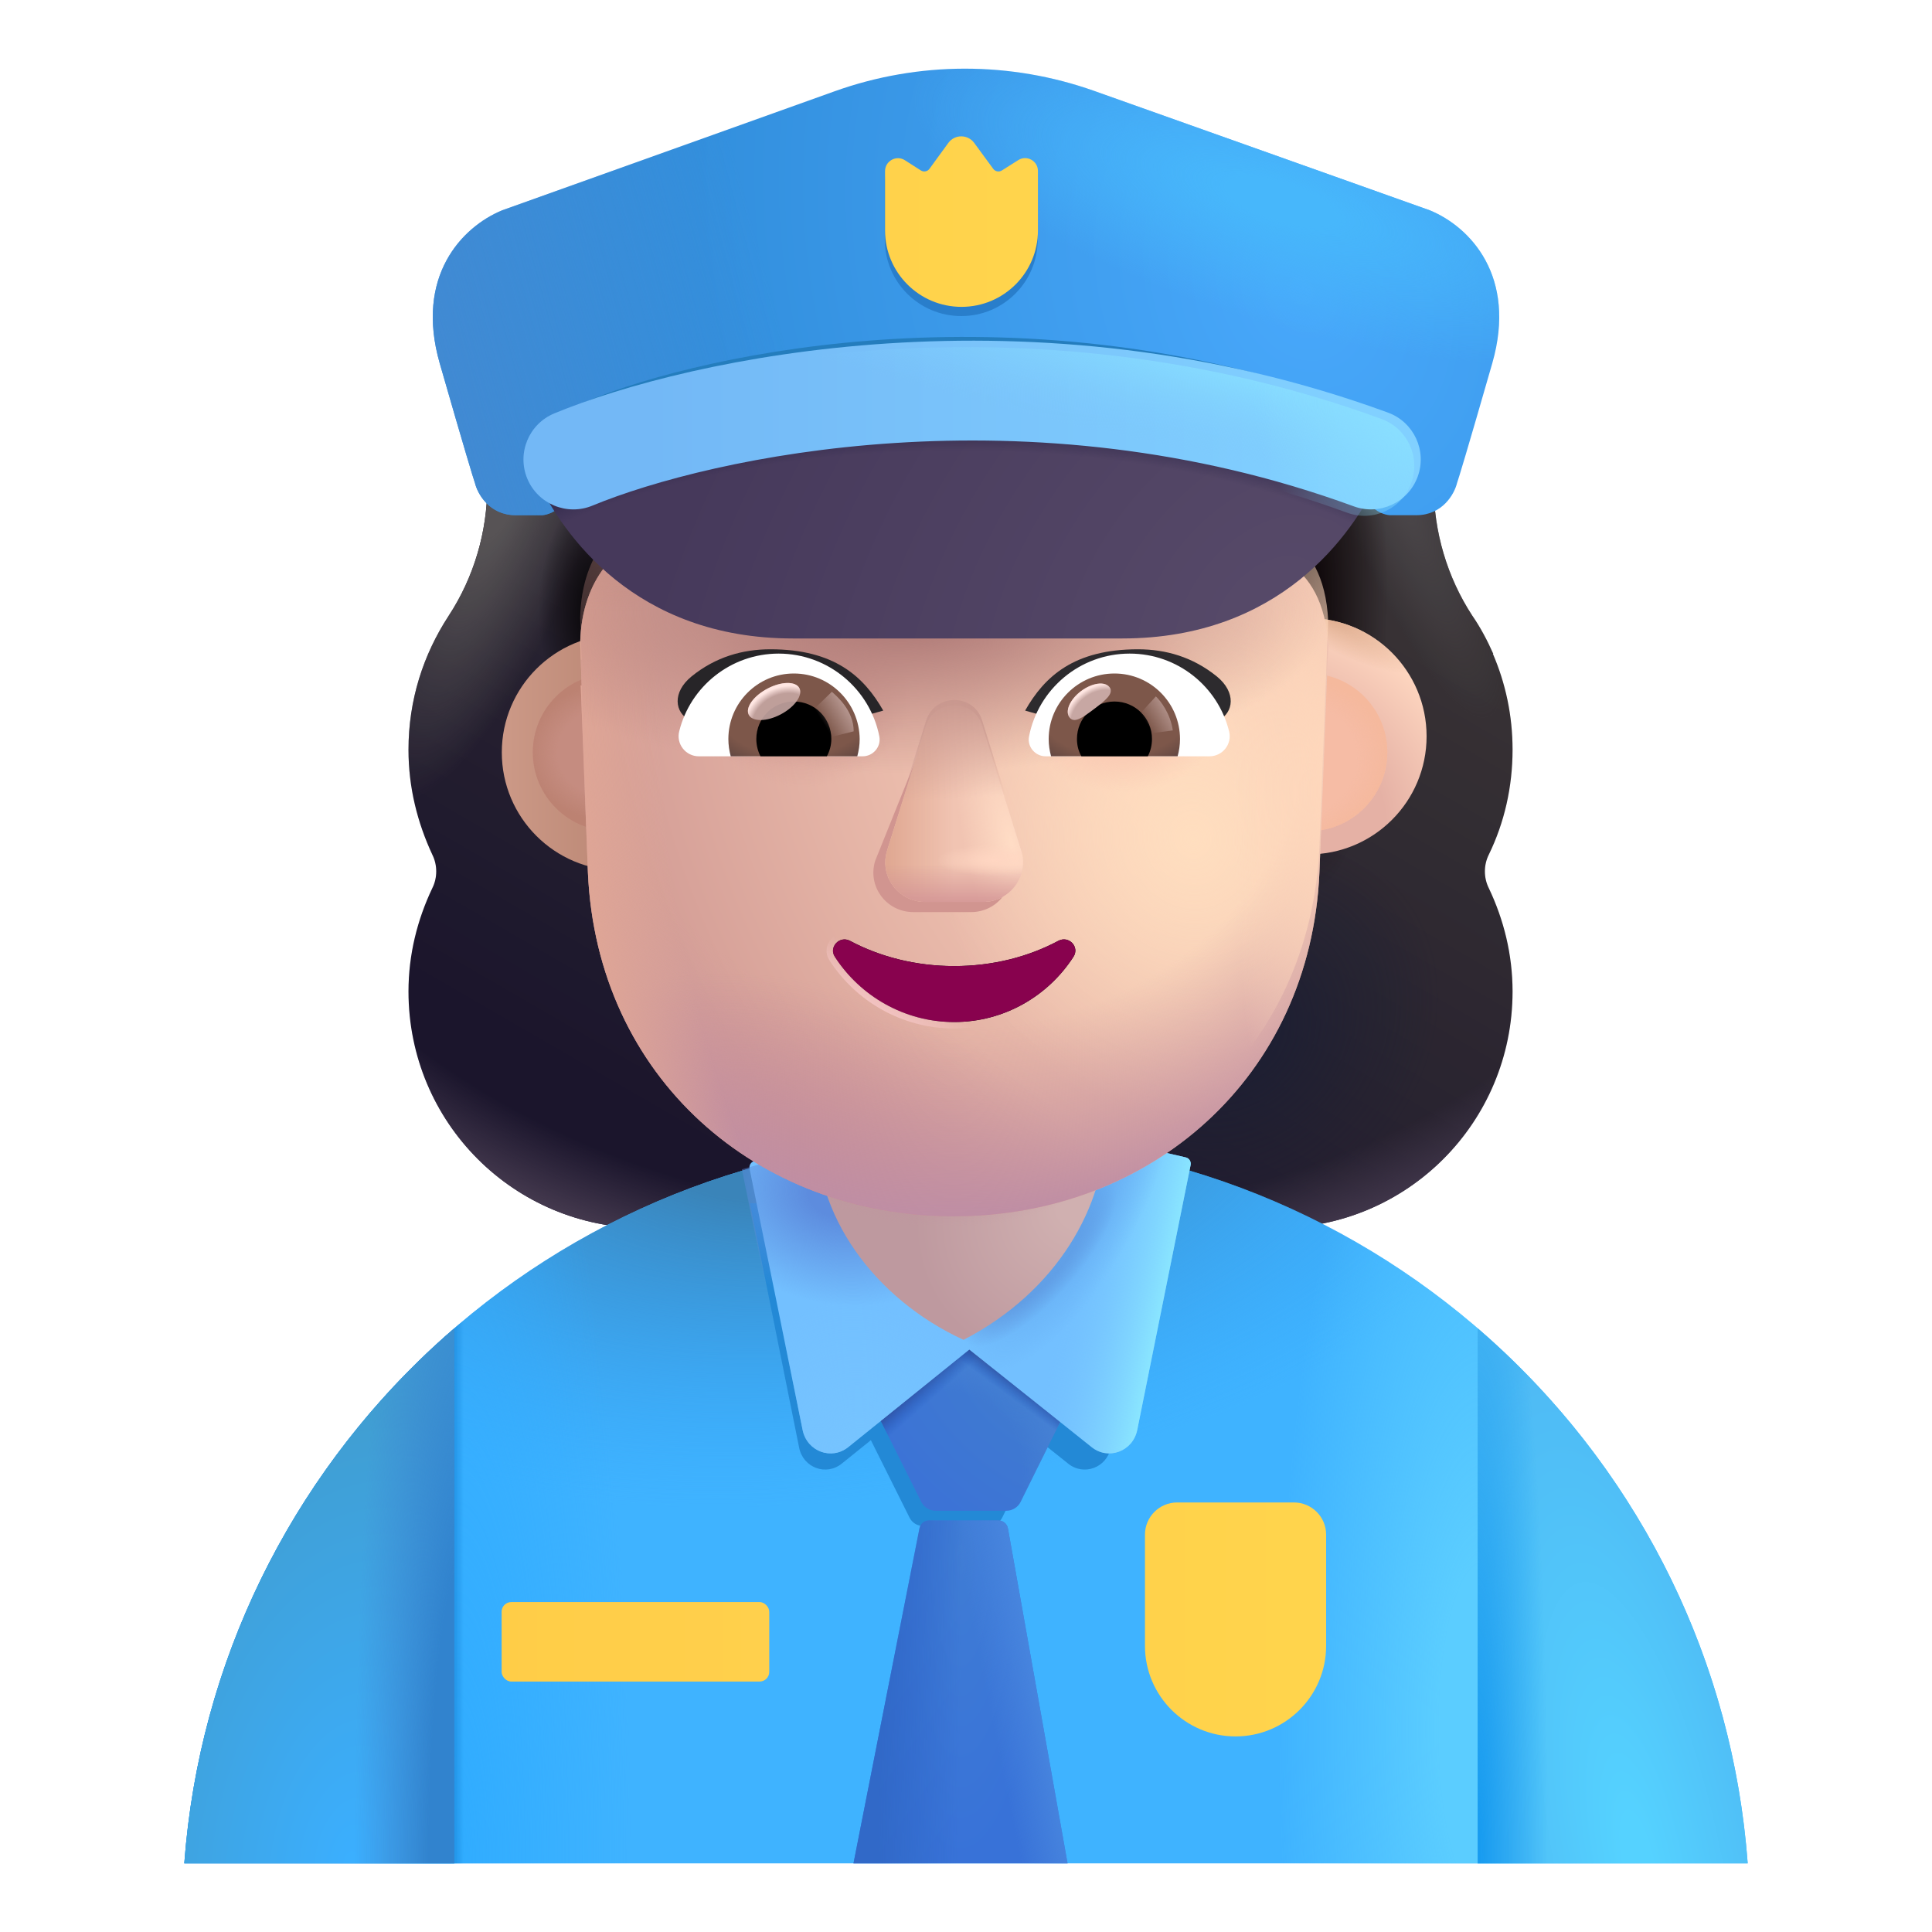 <svg viewBox="1 1 30 30" xmlns="http://www.w3.org/2000/svg">
<path fill-rule="evenodd" clip-rule="evenodd" d="M24.118 14.271C24.36 13.774 24.487 13.22 24.487 12.642C24.487 12.108 24.378 11.608 24.181 11.152H24.187C24.095 10.945 23.992 10.75 23.866 10.566L23.863 10.562C23.471 9.962 23.263 9.257 23.263 8.541V8.529C23.263 6.45 21.576 4.763 19.497 4.763C19.289 4.763 19.092 4.67 18.977 4.497C18.295 3.55 17.174 2.926 15.915 2.926C14.656 2.926 13.535 3.55 12.854 4.497C12.738 4.659 12.542 4.763 12.334 4.763C12.301 4.763 12.269 4.763 12.237 4.764C10.202 4.816 8.567 6.482 8.567 8.529V8.541C8.567 9.257 8.36 9.962 7.967 10.562L7.964 10.567C7.573 11.166 7.343 11.87 7.343 12.642C7.343 13.231 7.482 13.774 7.713 14.271C7.794 14.433 7.794 14.629 7.713 14.791C7.482 15.276 7.343 15.819 7.343 16.396C7.343 18.43 8.984 20.07 11.017 20.07H20.814C22.847 20.07 24.487 18.43 24.487 16.396C24.487 15.819 24.349 15.276 24.118 14.791C24.037 14.629 24.037 14.433 24.118 14.271Z" fill="url(#paint0_linear_4002_2690)"/>
<path fill-rule="evenodd" clip-rule="evenodd" d="M24.118 14.271C24.36 13.774 24.487 13.22 24.487 12.642C24.487 12.108 24.378 11.608 24.181 11.152H24.187C24.095 10.945 23.992 10.75 23.866 10.566L23.863 10.562C23.471 9.962 23.263 9.257 23.263 8.541V8.529C23.263 6.45 21.576 4.763 19.497 4.763C19.289 4.763 19.092 4.67 18.977 4.497C18.295 3.55 17.174 2.926 15.915 2.926C14.656 2.926 13.535 3.55 12.854 4.497C12.738 4.659 12.542 4.763 12.334 4.763C12.301 4.763 12.269 4.763 12.237 4.764C10.202 4.816 8.567 6.482 8.567 8.529V8.541C8.567 9.257 8.36 9.962 7.967 10.562L7.964 10.567C7.573 11.166 7.343 11.87 7.343 12.642C7.343 13.231 7.482 13.774 7.713 14.271C7.794 14.433 7.794 14.629 7.713 14.791C7.482 15.276 7.343 15.819 7.343 16.396C7.343 18.43 8.984 20.07 11.017 20.07H20.814C22.847 20.07 24.487 18.43 24.487 16.396C24.487 15.819 24.349 15.276 24.118 14.791C24.037 14.629 24.037 14.433 24.118 14.271Z" fill="url(#paint1_radial_4002_2690)"/>
<path fill-rule="evenodd" clip-rule="evenodd" d="M24.118 14.271C24.36 13.774 24.487 13.22 24.487 12.642C24.487 12.108 24.378 11.608 24.181 11.152H24.187C24.095 10.945 23.992 10.75 23.866 10.566L23.863 10.562C23.471 9.962 23.263 9.257 23.263 8.541V8.529C23.263 6.45 21.576 4.763 19.497 4.763C19.289 4.763 19.092 4.67 18.977 4.497C18.295 3.55 17.174 2.926 15.915 2.926C14.656 2.926 13.535 3.55 12.854 4.497C12.738 4.659 12.542 4.763 12.334 4.763C12.301 4.763 12.269 4.763 12.237 4.764C10.202 4.816 8.567 6.482 8.567 8.529V8.541C8.567 9.257 8.36 9.962 7.967 10.562L7.964 10.567C7.573 11.166 7.343 11.87 7.343 12.642C7.343 13.231 7.482 13.774 7.713 14.271C7.794 14.433 7.794 14.629 7.713 14.791C7.482 15.276 7.343 15.819 7.343 16.396C7.343 18.43 8.984 20.07 11.017 20.07H20.814C22.847 20.07 24.487 18.43 24.487 16.396C24.487 15.819 24.349 15.276 24.118 14.791C24.037 14.629 24.037 14.433 24.118 14.271Z" fill="url(#paint2_radial_4002_2690)"/>
<path fill-rule="evenodd" clip-rule="evenodd" d="M24.118 14.271C24.36 13.774 24.487 13.22 24.487 12.642C24.487 12.108 24.378 11.608 24.181 11.152H24.187C24.095 10.945 23.992 10.75 23.866 10.566L23.863 10.562C23.471 9.962 23.263 9.257 23.263 8.541V8.529C23.263 6.45 21.576 4.763 19.497 4.763C19.289 4.763 19.092 4.67 18.977 4.497C18.295 3.55 17.174 2.926 15.915 2.926C14.656 2.926 13.535 3.55 12.854 4.497C12.738 4.659 12.542 4.763 12.334 4.763C12.301 4.763 12.269 4.763 12.237 4.764C10.202 4.816 8.567 6.482 8.567 8.529V8.541C8.567 9.257 8.36 9.962 7.967 10.562L7.964 10.567C7.573 11.166 7.343 11.87 7.343 12.642C7.343 13.231 7.482 13.774 7.713 14.271C7.794 14.433 7.794 14.629 7.713 14.791C7.482 15.276 7.343 15.819 7.343 16.396C7.343 18.43 8.984 20.07 11.017 20.07H20.814C22.847 20.07 24.487 18.43 24.487 16.396C24.487 15.819 24.349 15.276 24.118 14.791C24.037 14.629 24.037 14.433 24.118 14.271Z" fill="url(#paint3_radial_4002_2690)"/>
<path fill-rule="evenodd" clip-rule="evenodd" d="M24.118 14.271C24.36 13.774 24.487 13.22 24.487 12.642C24.487 12.108 24.378 11.608 24.181 11.152H24.187C24.095 10.945 23.992 10.75 23.866 10.566L23.863 10.562C23.471 9.962 23.263 9.257 23.263 8.541V8.529C23.263 6.45 21.576 4.763 19.497 4.763C19.289 4.763 19.092 4.67 18.977 4.497C18.295 3.55 17.174 2.926 15.915 2.926C14.656 2.926 13.535 3.55 12.854 4.497C12.738 4.659 12.542 4.763 12.334 4.763C12.301 4.763 12.269 4.763 12.237 4.764C10.202 4.816 8.567 6.482 8.567 8.529V8.541C8.567 9.257 8.36 9.962 7.967 10.562L7.964 10.567C7.573 11.166 7.343 11.87 7.343 12.642C7.343 13.231 7.482 13.774 7.713 14.271C7.794 14.433 7.794 14.629 7.713 14.791C7.482 15.276 7.343 15.819 7.343 16.396C7.343 18.43 8.984 20.07 11.017 20.07H20.814C22.847 20.07 24.487 18.43 24.487 16.396C24.487 15.819 24.349 15.276 24.118 14.791C24.037 14.629 24.037 14.433 24.118 14.271Z" fill="url(#paint4_radial_4002_2690)"/>
<path fill-rule="evenodd" clip-rule="evenodd" d="M24.118 14.271C24.36 13.774 24.487 13.22 24.487 12.642C24.487 12.108 24.378 11.608 24.181 11.152H24.187C24.095 10.945 23.992 10.75 23.866 10.566L23.863 10.562C23.471 9.962 23.263 9.257 23.263 8.541V8.529C23.263 6.45 21.576 4.763 19.497 4.763C19.289 4.763 19.092 4.67 18.977 4.497C18.295 3.55 17.174 2.926 15.915 2.926C14.656 2.926 13.535 3.55 12.854 4.497C12.738 4.659 12.542 4.763 12.334 4.763C12.301 4.763 12.269 4.763 12.237 4.764C10.202 4.816 8.567 6.482 8.567 8.529V8.541C8.567 9.257 8.36 9.962 7.967 10.562L7.964 10.567C7.573 11.166 7.343 11.87 7.343 12.642C7.343 13.231 7.482 13.774 7.713 14.271C7.794 14.433 7.794 14.629 7.713 14.791C7.482 15.276 7.343 15.819 7.343 16.396C7.343 18.43 8.984 20.07 11.017 20.07H20.814C22.847 20.07 24.487 18.43 24.487 16.396C24.487 15.819 24.349 15.276 24.118 14.791C24.037 14.629 24.037 14.433 24.118 14.271Z" fill="url(#paint5_radial_4002_2690)"/>
<path fill-rule="evenodd" clip-rule="evenodd" d="M24.118 14.271C24.36 13.774 24.487 13.22 24.487 12.642C24.487 12.108 24.378 11.608 24.181 11.152H24.187C24.095 10.945 23.992 10.75 23.866 10.566L23.863 10.562C23.471 9.962 23.263 9.257 23.263 8.541V8.529C23.263 6.45 21.576 4.763 19.497 4.763C19.289 4.763 19.092 4.67 18.977 4.497C18.295 3.55 17.174 2.926 15.915 2.926C14.656 2.926 13.535 3.55 12.854 4.497C12.738 4.659 12.542 4.763 12.334 4.763C12.301 4.763 12.269 4.763 12.237 4.764C10.202 4.816 8.567 6.482 8.567 8.529V8.541C8.567 9.257 8.36 9.962 7.967 10.562L7.964 10.567C7.573 11.166 7.343 11.87 7.343 12.642C7.343 13.231 7.482 13.774 7.713 14.271C7.794 14.433 7.794 14.629 7.713 14.791C7.482 15.276 7.343 15.819 7.343 16.396C7.343 18.43 8.984 20.07 11.017 20.07H20.814C22.847 20.07 24.487 18.43 24.487 16.396C24.487 15.819 24.349 15.276 24.118 14.791C24.037 14.629 24.037 14.433 24.118 14.271Z" fill="url(#paint6_radial_4002_2690)"/>
<path d="M3.862 29.934H28.138C27.672 23.638 22.415 18.675 16 18.675C9.585 18.675 4.328 23.638 3.862 29.934Z" fill="#3FB3FF"/>
<path d="M3.862 29.934H28.138C27.672 23.638 22.415 18.675 16 18.675C9.585 18.675 4.328 23.638 3.862 29.934Z" fill="url(#paint7_radial_4002_2690)"/>
<path d="M3.862 29.934H28.138C27.672 23.638 22.415 18.675 16 18.675C9.585 18.675 4.328 23.638 3.862 29.934Z" fill="url(#paint8_radial_4002_2690)"/>
<path d="M3.862 29.934H28.138C27.672 23.638 22.415 18.675 16 18.675C9.585 18.675 4.328 23.638 3.862 29.934Z" fill="url(#paint9_radial_4002_2690)"/>
<path d="M3.862 29.934H28.138C27.672 23.638 22.415 18.675 16 18.675C9.585 18.675 4.328 23.638 3.862 29.934Z" fill="url(#paint10_linear_4002_2690)"/>
<g filter="url(#filter0_f_4002_2690)">
<path d="M12.646 19.685L13.41 23.485C13.475 23.792 13.829 23.922 14.071 23.727L14.523 23.363L15.124 24.567C15.164 24.646 15.244 24.695 15.332 24.695H16.354C16.442 24.695 16.523 24.645 16.562 24.566L17.149 23.378L17.586 23.727C17.828 23.922 18.182 23.792 18.247 23.485L19.011 19.685H12.646Z" fill="#2389D6"/>
</g>
<path d="M8.055 29.934H3.862C4.108 26.618 5.682 23.671 8.055 21.625V29.934Z" fill="url(#paint11_radial_4002_2690)"/>
<path d="M8.055 29.934H3.862C4.108 26.618 5.682 23.671 8.055 21.625V29.934Z" fill="url(#paint12_radial_4002_2690)"/>
<path d="M23.945 29.934H28.138C27.892 26.618 26.318 23.671 23.945 21.625V29.934Z" fill="url(#paint13_radial_4002_2690)"/>
<path d="M23.945 29.934H28.138C27.892 26.618 26.318 23.671 23.945 21.625V29.934Z" fill="url(#paint14_radial_4002_2690)"/>
<g filter="url(#filter1_i_4002_2690)">
<path d="M16.749 24.47C16.707 24.555 16.62 24.609 16.525 24.609H15.428C15.334 24.609 15.247 24.555 15.205 24.471L13.959 21.979H17.979L16.749 24.47Z" fill="url(#paint15_radial_4002_2690)"/>
<path d="M16.749 24.47C16.707 24.555 16.62 24.609 16.525 24.609H15.428C15.334 24.609 15.247 24.555 15.205 24.471L13.959 21.979H17.979L16.749 24.47Z" fill="url(#paint16_radial_4002_2690)"/>
<path d="M16.749 24.47C16.707 24.555 16.62 24.609 16.525 24.609H15.428C15.334 24.609 15.247 24.555 15.205 24.471L13.959 21.979H17.979L16.749 24.47Z" fill="url(#paint17_linear_4002_2690)"/>
<path d="M16.749 24.47C16.707 24.555 16.62 24.609 16.525 24.609H15.428C15.334 24.609 15.247 24.555 15.205 24.471L13.959 21.979H17.979L16.749 24.47Z" fill="url(#paint18_linear_4002_2690)"/>
</g>
<path d="M17.577 29.934L16.651 24.732C16.638 24.661 16.576 24.609 16.503 24.609H15.425C15.354 24.609 15.292 24.659 15.278 24.73L14.253 29.934H17.577Z" fill="url(#paint19_radial_4002_2690)"/>
<path d="M17.577 29.934L16.651 24.732C16.638 24.661 16.576 24.609 16.503 24.609H15.425C15.354 24.609 15.292 24.659 15.278 24.73L14.253 29.934H17.577Z" fill="url(#paint20_linear_4002_2690)"/>
<path d="M17.577 29.934L16.651 24.732C16.638 24.661 16.576 24.609 16.503 24.609H15.425C15.354 24.609 15.292 24.659 15.278 24.73L14.253 29.934H17.577Z" fill="url(#paint21_linear_4002_2690)"/>
<g filter="url(#filter2_i_4002_2690)">
<path d="M16.023 21.209V21.999L14.073 23.569C13.813 23.779 13.434 23.639 13.364 23.309L12.539 19.247C12.528 19.196 12.559 19.145 12.609 19.131L13.907 18.762L16.023 21.209Z" fill="#73C0FF"/>
<path d="M16.023 21.209V21.999L14.073 23.569C13.813 23.779 13.434 23.639 13.364 23.309L12.539 19.247C12.528 19.196 12.559 19.145 12.609 19.131L13.907 18.762L16.023 21.209Z" fill="url(#paint22_radial_4002_2690)"/>
</g>
<path d="M16.023 21.209V21.999L14.073 23.569C13.813 23.779 13.434 23.639 13.364 23.309L12.52 19.157L13.907 18.762L16.023 21.209Z" fill="url(#paint23_radial_4002_2690)"/>
<g filter="url(#filter3_i_4002_2690)">
<path d="M15.879 21.209V21.999L17.849 23.569C18.108 23.779 18.488 23.639 18.558 23.309L19.388 19.189C19.398 19.136 19.365 19.084 19.312 19.072L17.996 18.766L15.879 21.209Z" fill="#73C0FF"/>
<path d="M15.879 21.209V21.999L17.849 23.569C18.108 23.779 18.488 23.639 18.558 23.309L19.388 19.189C19.398 19.136 19.365 19.084 19.312 19.072L17.996 18.766L15.879 21.209Z" fill="url(#paint24_linear_4002_2690)"/>
<path d="M15.879 21.209V21.999L17.849 23.569C18.108 23.779 18.488 23.639 18.558 23.309L19.388 19.189C19.398 19.136 19.365 19.084 19.312 19.072L17.996 18.766L15.879 21.209Z" fill="url(#paint25_radial_4002_2690)"/>
</g>
<path d="M15.879 21.209V21.999L17.849 23.569C18.108 23.779 18.488 23.639 18.558 23.309L19.388 19.189C19.398 19.136 19.365 19.084 19.312 19.072L17.996 18.766L15.879 21.209Z" fill="url(#paint26_radial_4002_2690)"/>
<g filter="url(#filter4_ii_4002_2690)">
<path d="M18.829 24.93C18.829 24.654 19.053 24.43 19.329 24.43H21.142C21.418 24.43 21.642 24.654 21.642 24.93V26.657C21.642 27.433 21.012 28.063 20.236 28.063C19.459 28.063 18.829 27.433 18.829 26.657V24.93Z" fill="url(#paint27_linear_4002_2690)"/>
</g>
<g filter="url(#filter5_ii_4002_2690)">
<rect x="8.939" y="25.977" width="4.156" height="1.234" rx="0.15" fill="url(#paint28_linear_4002_2690)"/>
</g>
<path d="M16.221 18.131C16.506 18.142 16.802 18.165 17.098 18.188C16.802 18.165 16.517 18.142 16.221 18.131Z" fill="url(#paint29_linear_4002_2690)"/>
<path d="M15.845 18.131C15.833 18.131 15.822 18.131 15.799 18.131C15.913 18.131 16.016 18.131 16.13 18.142C16.038 18.131 15.936 18.131 15.845 18.131Z" fill="url(#paint30_linear_4002_2690)"/>
<g filter="url(#filter6_i_4002_2690)">
<path d="M13.685 18.758C13.63 20.102 14.568 21.414 15.962 22.055C17.415 21.305 18.169 19.969 18.169 18.758H13.685Z" fill="url(#paint31_radial_4002_2690)"/>
<path d="M13.685 18.758C13.63 20.102 14.568 21.414 15.962 22.055C17.415 21.305 18.169 19.969 18.169 18.758H13.685Z" fill="url(#paint32_radial_4002_2690)"/>
</g>
<g filter="url(#filter7_i_4002_2690)">
<path d="M10.476 14.517C11.489 14.517 12.31 13.696 12.31 12.683C12.31 11.67 11.489 10.849 10.476 10.849C9.463 10.849 8.642 11.67 8.642 12.683C8.642 13.696 9.463 14.517 10.476 14.517Z" fill="url(#paint33_linear_4002_2690)"/>
</g>
<g filter="url(#filter8_i_4002_2690)">
<path d="M21.318 14.517C22.331 14.517 23.152 13.696 23.152 12.683C23.152 11.67 22.331 10.849 21.318 10.849C20.305 10.849 19.484 11.67 19.484 12.683C19.484 13.696 20.305 14.517 21.318 14.517Z" fill="url(#paint34_radial_4002_2690)"/>
<path d="M21.318 14.517C22.331 14.517 23.152 13.696 23.152 12.683C23.152 11.67 22.331 10.849 21.318 10.849C20.305 10.849 19.484 11.67 19.484 12.683C19.484 13.696 20.305 14.517 21.318 14.517Z" fill="url(#paint35_radial_4002_2690)"/>
</g>
<g filter="url(#filter9_f_4002_2690)">
<path d="M21.318 13.907C21.994 13.907 22.542 13.358 22.542 12.682C22.542 12.006 21.994 11.458 21.318 11.458C20.642 11.458 20.094 12.006 20.094 12.682C20.094 13.358 20.642 13.907 21.318 13.907Z" fill="#F6BCA5"/>
<path d="M21.318 13.907C21.994 13.907 22.542 13.358 22.542 12.682C22.542 12.006 21.994 11.458 21.318 11.458C20.642 11.458 20.094 12.006 20.094 12.682C20.094 13.358 20.642 13.907 21.318 13.907Z" fill="url(#paint36_radial_4002_2690)"/>
</g>
<g filter="url(#filter10_f_4002_2690)">
<path d="M10.498 13.907C11.174 13.907 11.722 13.358 11.722 12.682C11.722 12.006 11.174 11.458 10.498 11.458C9.822 11.458 9.274 12.006 9.274 12.682C9.274 13.358 9.822 13.907 10.498 13.907Z" fill="#C58C80"/>
<path d="M10.498 13.907C11.174 13.907 11.722 13.358 11.722 12.682C11.722 12.006 11.174 11.458 10.498 11.458C9.822 11.458 9.274 12.006 9.274 12.682C9.274 13.358 9.822 13.907 10.498 13.907Z" fill="url(#paint37_radial_4002_2690)"/>
</g>
<g filter="url(#filter11_i_4002_2690)">
<path d="M10.018 11.243H10.032L10.021 10.941L10.009 10.592C10.032 9.511 10.663 9.092 10.932 8.953C10.95 8.947 10.97 8.938 10.991 8.929C11.011 8.921 11.032 8.912 11.049 8.906C11.657 8.627 12.148 8.139 12.405 7.499L12.498 7.278C12.592 7.057 12.884 7.022 13.024 7.22C13.842 8.418 15.21 9.127 16.659 9.127H20.329C20.534 9.127 21.562 9.227 21.624 10.645L21.488 14.148C21.348 17.342 18.854 19.487 15.809 19.487C12.764 19.487 10.27 17.342 10.129 14.148L10.018 11.243Z" fill="url(#paint38_radial_4002_2690)"/>
<path d="M10.018 11.243H10.032L10.021 10.941L10.009 10.592C10.032 9.511 10.663 9.092 10.932 8.953C10.95 8.947 10.97 8.938 10.991 8.929C11.011 8.921 11.032 8.912 11.049 8.906C11.657 8.627 12.148 8.139 12.405 7.499L12.498 7.278C12.592 7.057 12.884 7.022 13.024 7.22C13.842 8.418 15.21 9.127 16.659 9.127H20.329C20.534 9.127 21.562 9.227 21.624 10.645L21.488 14.148C21.348 17.342 18.854 19.487 15.809 19.487C12.764 19.487 10.27 17.342 10.129 14.148L10.018 11.243Z" fill="url(#paint39_radial_4002_2690)"/>
<path d="M10.018 11.243H10.032L10.021 10.941L10.009 10.592C10.032 9.511 10.663 9.092 10.932 8.953C10.95 8.947 10.97 8.938 10.991 8.929C11.011 8.921 11.032 8.912 11.049 8.906C11.657 8.627 12.148 8.139 12.405 7.499L12.498 7.278C12.592 7.057 12.884 7.022 13.024 7.22C13.842 8.418 15.21 9.127 16.659 9.127H20.329C20.534 9.127 21.562 9.227 21.624 10.645L21.488 14.148C21.348 17.342 18.854 19.487 15.809 19.487C12.764 19.487 10.27 17.342 10.129 14.148L10.018 11.243Z" fill="url(#paint40_radial_4002_2690)"/>
<path d="M10.018 11.243H10.032L10.021 10.941L10.009 10.592C10.032 9.511 10.663 9.092 10.932 8.953C10.95 8.947 10.97 8.938 10.991 8.929C11.011 8.921 11.032 8.912 11.049 8.906C11.657 8.627 12.148 8.139 12.405 7.499L12.498 7.278C12.592 7.057 12.884 7.022 13.024 7.22C13.842 8.418 15.21 9.127 16.659 9.127H20.329C20.534 9.127 21.562 9.227 21.624 10.645L21.488 14.148C21.348 17.342 18.854 19.487 15.809 19.487C12.764 19.487 10.27 17.342 10.129 14.148L10.018 11.243Z" fill="url(#paint41_radial_4002_2690)"/>
<path d="M10.018 11.243H10.032L10.021 10.941L10.009 10.592C10.032 9.511 10.663 9.092 10.932 8.953C10.95 8.947 10.97 8.938 10.991 8.929C11.011 8.921 11.032 8.912 11.049 8.906C11.657 8.627 12.148 8.139 12.405 7.499L12.498 7.278C12.592 7.057 12.884 7.022 13.024 7.22C13.842 8.418 15.21 9.127 16.659 9.127H20.329C20.534 9.127 21.562 9.227 21.624 10.645L21.488 14.148C21.348 17.342 18.854 19.487 15.809 19.487C12.764 19.487 10.27 17.342 10.129 14.148L10.018 11.243Z" fill="url(#paint42_radial_4002_2690)"/>
<path d="M10.018 11.243H10.032L10.021 10.941L10.009 10.592C10.032 9.511 10.663 9.092 10.932 8.953C10.95 8.947 10.97 8.938 10.991 8.929C11.011 8.921 11.032 8.912 11.049 8.906C11.657 8.627 12.148 8.139 12.405 7.499L12.498 7.278C12.592 7.057 12.884 7.022 13.024 7.22C13.842 8.418 15.21 9.127 16.659 9.127H20.329C20.534 9.127 21.562 9.227 21.624 10.645L21.488 14.148C21.348 17.342 18.854 19.487 15.809 19.487C12.764 19.487 10.27 17.342 10.129 14.148L10.018 11.243Z" fill="url(#paint43_radial_4002_2690)"/>
<path d="M10.018 11.243H10.032L10.021 10.941L10.009 10.592C10.032 9.511 10.663 9.092 10.932 8.953C10.95 8.947 10.97 8.938 10.991 8.929C11.011 8.921 11.032 8.912 11.049 8.906C11.657 8.627 12.148 8.139 12.405 7.499L12.498 7.278C12.592 7.057 12.884 7.022 13.024 7.22C13.842 8.418 15.21 9.127 16.659 9.127H20.329C20.534 9.127 21.562 9.227 21.624 10.645L21.488 14.148C21.348 17.342 18.854 19.487 15.809 19.487C12.764 19.487 10.27 17.342 10.129 14.148L10.018 11.243Z" fill="url(#paint44_radial_4002_2690)"/>
</g>
<path d="M10.018 11.243H10.032L10.021 10.941L10.009 10.592C10.032 9.511 10.663 9.092 10.932 8.953C10.95 8.947 10.97 8.938 10.991 8.929C11.011 8.921 11.032 8.912 11.049 8.906C11.657 8.627 12.148 8.139 12.405 7.499L12.498 7.278C12.592 7.057 12.884 7.022 13.024 7.22C13.842 8.418 15.21 9.127 16.659 9.127H20.329C20.534 9.127 21.562 9.227 21.624 10.645L21.488 14.148C21.348 17.342 18.854 19.487 15.809 19.487C12.764 19.487 10.27 17.342 10.129 14.148L10.018 11.243Z" fill="url(#paint45_radial_4002_2690)"/>
<path d="M10.018 11.243H10.032L10.021 10.941L10.009 10.592C10.032 9.511 10.663 9.092 10.932 8.953C10.95 8.947 10.97 8.938 10.991 8.929C11.011 8.921 11.032 8.912 11.049 8.906C11.657 8.627 12.148 8.139 12.405 7.499L12.498 7.278C12.592 7.057 12.884 7.022 13.024 7.22C13.842 8.418 15.21 9.127 16.659 9.127H20.329C20.534 9.127 21.562 9.227 21.624 10.645L21.488 14.148C21.348 17.342 18.854 19.487 15.809 19.487C12.764 19.487 10.27 17.342 10.129 14.148L10.018 11.243Z" fill="url(#paint46_radial_4002_2690)"/>
<path d="M10.018 11.243H10.032L10.021 10.941L10.009 10.592C10.032 9.511 10.663 9.092 10.932 8.953C10.95 8.947 10.97 8.938 10.991 8.929C11.011 8.921 11.032 8.912 11.049 8.906C11.657 8.627 12.148 8.139 12.405 7.499L12.498 7.278C12.592 7.057 12.884 7.022 13.024 7.22C13.842 8.418 15.21 9.127 16.659 9.127H20.329C20.534 9.127 21.562 9.227 21.624 10.645L21.488 14.148C21.348 17.342 18.854 19.487 15.809 19.487C12.764 19.487 10.27 17.342 10.129 14.148L10.018 11.243Z" fill="url(#paint47_radial_4002_2690)"/>
<g filter="url(#filter12_f_4002_2690)">
<path d="M15.369 12.429L14.59 14.366C14.466 14.765 14.763 15.163 15.183 15.163H16.079C16.5 15.163 16.796 14.758 16.673 14.366L16.067 12.429C15.937 11.999 15.505 11.999 15.369 12.429Z" fill="#D19590"/>
</g>
<g filter="url(#filter13_f_4002_2690)">
<path d="M15.38 12.271L14.775 14.208C14.651 14.607 14.948 15.005 15.368 15.005H16.264C16.685 15.005 16.981 14.601 16.858 14.208L16.252 12.271C16.122 11.842 15.517 11.842 15.38 12.271Z" fill="#F1C4B2"/>
<path d="M15.38 12.271L14.775 14.208C14.651 14.607 14.948 15.005 15.368 15.005H16.264C16.685 15.005 16.981 14.601 16.858 14.208L16.252 12.271C16.122 11.842 15.517 11.842 15.38 12.271Z" fill="url(#paint48_radial_4002_2690)"/>
<path d="M15.38 12.271L14.775 14.208C14.651 14.607 14.948 15.005 15.368 15.005H16.264C16.685 15.005 16.981 14.601 16.858 14.208L16.252 12.271C16.122 11.842 15.517 11.842 15.38 12.271Z" fill="url(#paint49_linear_4002_2690)"/>
<path d="M15.38 12.271L14.775 14.208C14.651 14.607 14.948 15.005 15.368 15.005H16.264C16.685 15.005 16.981 14.601 16.858 14.208L16.252 12.271C16.122 11.842 15.517 11.842 15.38 12.271Z" fill="url(#paint50_linear_4002_2690)"/>
<path d="M15.38 12.271L14.775 14.208C14.651 14.607 14.948 15.005 15.368 15.005H16.264C16.685 15.005 16.981 14.601 16.858 14.208L16.252 12.271C16.122 11.842 15.517 11.842 15.38 12.271Z" fill="url(#paint51_radial_4002_2690)"/>
</g>
<g filter="url(#filter14_f_4002_2690)">
<path d="M15.38 12.191L14.775 14.128C14.651 14.527 14.948 14.925 15.368 14.925H16.264C16.685 14.925 16.981 14.521 16.858 14.128L16.252 12.191C16.122 11.762 15.517 11.762 15.38 12.191Z" fill="url(#paint52_linear_4002_2690)"/>
</g>
<g filter="url(#filter15_f_4002_2690)">
<path d="M15.816 16.001C15.223 16.001 14.665 15.858 14.196 15.608C14.036 15.525 13.864 15.709 13.964 15.858C14.356 16.465 15.039 16.87 15.816 16.87C16.594 16.87 17.276 16.465 17.668 15.858C17.769 15.703 17.597 15.525 17.436 15.608C16.968 15.858 16.416 16.001 15.816 16.001Z" stroke="url(#paint53_linear_4002_2690)" stroke-width="0.2"/>
</g>
<path d="M15.816 16.001C15.223 16.001 14.665 15.858 14.196 15.608C14.036 15.525 13.864 15.709 13.964 15.858C14.356 16.465 15.039 16.87 15.816 16.87C16.594 16.87 17.276 16.465 17.668 15.858C17.769 15.703 17.597 15.525 17.436 15.608C16.968 15.858 16.416 16.001 15.816 16.001Z" fill="#88024E"/>
<g filter="url(#filter16_i_4002_2690)">
<path d="M17.118 12.034C17.42 11.502 17.88 11.082 18.87 11.082C19.303 11.082 19.721 11.202 20.093 11.502C20.399 11.75 20.358 12.066 20.121 12.185L19.487 12.547C18.744 12.307 17.923 12.274 17.118 12.034Z" fill="#2D2B2E"/>
</g>
<g filter="url(#filter17_i_4002_2690)">
<path d="M14.515 12.034C14.212 11.502 13.752 11.082 12.763 11.082C12.329 11.082 11.911 11.202 11.54 11.502C11.234 11.75 11.275 12.066 11.512 12.185L12.146 12.547C12.889 12.307 13.71 12.274 14.515 12.034Z" fill="#272528"/>
</g>
<path d="M18.541 11.149C19.286 11.149 19.914 11.662 20.085 12.355C20.136 12.554 19.984 12.744 19.78 12.744H17.237C17.076 12.744 16.946 12.596 16.979 12.434C17.122 11.704 17.765 11.149 18.541 11.149Z" fill="white"/>
<path d="M18.305 11.458C18.869 11.458 19.323 11.916 19.323 12.475C19.323 12.568 19.309 12.66 19.286 12.743H17.321C17.298 12.656 17.284 12.568 17.284 12.475C17.284 11.916 17.741 11.458 18.305 11.458Z" fill="url(#paint54_radial_4002_2690)"/>
<path d="M17.723 12.475C17.723 12.152 17.982 11.893 18.305 11.893C18.629 11.893 18.888 12.152 18.888 12.475C18.888 12.572 18.865 12.665 18.823 12.743H17.792C17.746 12.665 17.723 12.572 17.723 12.475Z" fill="black"/>
<g filter="url(#filter18_f_4002_2690)">
<path d="M18.23 11.673C18.303 11.77 18.151 11.888 17.979 12.017C17.807 12.146 17.679 12.236 17.607 12.14C17.534 12.043 17.615 11.86 17.787 11.731C17.96 11.602 18.158 11.576 18.23 11.673Z" fill="#C7A7A3"/>
<path d="M18.23 11.673C18.303 11.77 18.151 11.888 17.979 12.017C17.807 12.146 17.679 12.236 17.607 12.14C17.534 12.043 17.615 11.86 17.787 11.731C17.96 11.602 18.158 11.576 18.23 11.673Z" fill="url(#paint55_radial_4002_2690)"/>
</g>
<g filter="url(#filter19_f_4002_2690)">
<path d="M19.211 12.342C19.174 12.079 19.02 11.88 18.948 11.814L18.651 12.139L18.785 12.399L19.211 12.342Z" fill="url(#paint56_linear_4002_2690)"/>
</g>
<path d="M13.091 11.149C12.347 11.149 11.718 11.662 11.547 12.355C11.496 12.554 11.649 12.744 11.852 12.744H14.395C14.557 12.744 14.686 12.596 14.654 12.434C14.511 11.704 13.863 11.149 13.091 11.149Z" fill="white"/>
<path d="M13.327 11.458C12.763 11.458 12.31 11.916 12.31 12.475C12.31 12.568 12.324 12.66 12.347 12.744H14.312C14.335 12.656 14.349 12.568 14.349 12.475C14.344 11.916 13.891 11.458 13.327 11.458Z" fill="url(#paint57_radial_4002_2690)"/>
<path d="M13.909 12.475C13.909 12.152 13.651 11.893 13.327 11.893C13.003 11.893 12.744 12.152 12.744 12.475C12.744 12.572 12.768 12.665 12.809 12.743H13.84C13.882 12.665 13.909 12.572 13.909 12.475Z" fill="black"/>
<g filter="url(#filter20_f_4002_2690)">
<path d="M14.256 12.356C14.256 12.027 13.989 11.808 13.917 11.742L13.588 12.06L13.79 12.472L14.256 12.356Z" fill="url(#paint58_linear_4002_2690)"/>
</g>
<g filter="url(#filter21_f_4002_2690)">
<ellipse cx="13.02" cy="11.893" rx="0.444" ry="0.225" transform="rotate(-27.914 13.02 11.893)" fill="#C7A7A3" fill-opacity="0.9"/>
<ellipse cx="13.02" cy="11.893" rx="0.444" ry="0.225" transform="rotate(-27.914 13.02 11.893)" fill="url(#paint59_radial_4002_2690)"/>
</g>
<g filter="url(#filter22_i_4002_2690)">
<path d="M8.797 4.266C8.172 4.524 7.441 5.291 7.828 6.641C8.216 7.991 8.354 8.443 8.375 8.5C8.415 8.667 8.598 9 9.008 9H9.398C9.449 9.003 9.58 8.98 9.699 8.867C9.841 8.733 11.953 7.271 15.526 7.149C19.171 7.271 22.159 8.733 22.301 8.867C22.419 8.98 22.551 9.003 22.602 9H22.992C23.402 9 23.585 8.667 23.625 8.5C23.646 8.443 23.784 7.991 24.172 6.641C24.559 5.291 23.828 4.524 23.203 4.266L17.994 2.413C16.689 1.949 15.264 1.951 13.961 2.417L8.797 4.266Z" fill="url(#paint60_radial_4002_2690)"/>
<path d="M8.797 4.266C8.172 4.524 7.441 5.291 7.828 6.641C8.216 7.991 8.354 8.443 8.375 8.5C8.415 8.667 8.598 9 9.008 9H9.398C9.449 9.003 9.58 8.98 9.699 8.867C9.841 8.733 11.953 7.271 15.526 7.149C19.171 7.271 22.159 8.733 22.301 8.867C22.419 8.98 22.551 9.003 22.602 9H22.992C23.402 9 23.585 8.667 23.625 8.5C23.646 8.443 23.784 7.991 24.172 6.641C24.559 5.291 23.828 4.524 23.203 4.266L17.994 2.413C16.689 1.949 15.264 1.951 13.961 2.417L8.797 4.266Z" fill="url(#paint61_linear_4002_2690)"/>
</g>
<path d="M8.797 4.266C8.172 4.524 7.441 5.291 7.828 6.641C8.216 7.991 8.354 8.443 8.375 8.5C8.415 8.667 8.598 9 9.008 9H9.398C9.449 9.003 9.58 8.98 9.699 8.867C9.841 8.733 11.953 7.271 15.526 7.149C19.171 7.271 22.159 8.733 22.301 8.867C22.419 8.98 22.551 9.003 22.602 9H22.992C23.402 9 23.585 8.667 23.625 8.5C23.646 8.443 23.784 7.991 24.172 6.641C24.559 5.291 23.828 4.524 23.203 4.266L17.994 2.413C16.689 1.949 15.264 1.951 13.961 2.417L8.797 4.266Z" fill="url(#paint62_radial_4002_2690)"/>
<g filter="url(#filter23_f_4002_2690)">
<path d="M14.739 3.8V4.722C14.739 5.377 15.271 5.908 15.926 5.908C16.582 5.908 17.113 5.377 17.113 4.722L17.113 3.798C17.113 3.64 16.939 3.545 16.806 3.629L16.553 3.79C16.509 3.818 16.45 3.807 16.419 3.765L16.125 3.363C16.024 3.226 15.82 3.226 15.721 3.363L15.429 3.764C15.398 3.807 15.339 3.818 15.295 3.789L15.047 3.631C14.914 3.546 14.739 3.642 14.739 3.8Z" fill="#297ECB"/>
</g>
<g filter="url(#filter24_ii_4002_2690)">
<path d="M14.793 3.757V4.679C14.793 5.334 15.325 5.865 15.98 5.865C16.636 5.865 17.167 5.334 17.167 4.679L17.167 3.755C17.167 3.597 16.993 3.502 16.86 3.587L16.607 3.747C16.563 3.775 16.504 3.764 16.473 3.722L16.178 3.32C16.078 3.183 15.874 3.183 15.775 3.32L15.483 3.721C15.452 3.764 15.393 3.775 15.348 3.746L15.101 3.588C14.968 3.503 14.793 3.599 14.793 3.757Z" fill="url(#paint63_linear_4002_2690)"/>
</g>
<g filter="url(#filter25_ii_4002_2690)">
<path d="M9.442 8.703C9.838 9.547 10.957 11.164 13.412 11.164H18.527C20.981 11.164 22.1 9.547 22.497 8.703C20.243 7.653 17.206 7.281 15.969 7.227C14.732 7.281 11.695 7.653 9.442 8.703Z" fill="url(#paint64_radial_4002_2690)"/>
<path d="M9.442 8.703C9.838 9.547 10.957 11.164 13.412 11.164H18.527C20.981 11.164 22.1 9.547 22.497 8.703C20.243 7.653 17.206 7.281 15.969 7.227C14.732 7.281 11.695 7.653 9.442 8.703Z" fill="url(#paint65_radial_4002_2690)"/>
</g>
<g filter="url(#filter26_f_4002_2690)">
<path fill-rule="evenodd" clip-rule="evenodd" d="M21.582 8.636C16.895 6.919 12.325 7.867 10.639 8.564C10.273 8.715 9.853 8.541 9.702 8.175C9.55 7.809 9.724 7.389 10.091 7.238C12.021 6.44 16.971 5.418 22.075 7.289C22.447 7.425 22.639 7.837 22.502 8.209C22.366 8.581 21.954 8.772 21.582 8.636Z" fill="#247DBD"/>
</g>
<g filter="url(#filter27_i_4002_2690)">
<path fill-rule="evenodd" clip-rule="evenodd" d="M21.92 8.962C16.858 7.108 11.921 8.198 10.1 8.951C9.704 9.115 9.251 8.926 9.087 8.531C8.924 8.135 9.112 7.682 9.508 7.519C11.592 6.657 16.94 5.487 22.453 7.507C22.855 7.654 23.061 8.1 22.914 8.501C22.767 8.903 22.322 9.11 21.92 8.962Z" fill="url(#paint66_linear_4002_2690)"/>
</g>
<path fill-rule="evenodd" clip-rule="evenodd" d="M21.92 8.962C16.858 7.108 11.921 8.198 10.1 8.951C9.704 9.115 9.251 8.926 9.087 8.531C8.924 8.135 9.112 7.682 9.508 7.519C11.592 6.657 16.94 5.487 22.453 7.507C22.855 7.654 23.061 8.1 22.914 8.501C22.767 8.903 22.322 9.11 21.92 8.962Z" fill="url(#paint67_radial_4002_2690)"/>
<path fill-rule="evenodd" clip-rule="evenodd" d="M21.92 8.962C16.858 7.108 11.921 8.198 10.1 8.951C9.704 9.115 9.251 8.926 9.087 8.531C8.924 8.135 9.112 7.682 9.508 7.519C11.592 6.657 16.94 5.487 22.453 7.507C22.855 7.654 23.061 8.1 22.914 8.501C22.767 8.903 22.322 9.11 21.92 8.962Z" fill="url(#paint68_radial_4002_2690)"/>
<defs>
<filter id="filter0_f_4002_2690" x="12.146" y="19.185" width="7.365" height="6.01" filterUnits="userSpaceOnUse" color-interpolation-filters="sRGB">
<feFlood flood-opacity="0" result="BackgroundImageFix"/>
<feBlend mode="normal" in="SourceGraphic" in2="BackgroundImageFix" result="shape"/>
<feGaussianBlur stdDeviation="0.25" result="effect1_foregroundBlur_4002_2690"/>
</filter>
<filter id="filter1_i_4002_2690" x="13.959" y="21.829" width="4.12" height="2.78" filterUnits="userSpaceOnUse" color-interpolation-filters="sRGB">
<feFlood flood-opacity="0" result="BackgroundImageFix"/>
<feBlend mode="normal" in="SourceGraphic" in2="BackgroundImageFix" result="shape"/>
<feColorMatrix in="SourceAlpha" type="matrix" values="0 0 0 0 0 0 0 0 0 0 0 0 0 0 0 0 0 0 127 0" result="hardAlpha"/>
<feOffset dx="0.1" dy="-0.15"/>
<feGaussianBlur stdDeviation="0.15"/>
<feComposite in2="hardAlpha" operator="arithmetic" k2="-1" k3="1"/>
<feColorMatrix type="matrix" values="0 0 0 0 0.098 0 0 0 0 0.322 0 0 0 0 0.741 0 0 0 1 0"/>
<feBlend mode="normal" in2="shape" result="effect1_innerShadow_4002_2690"/>
</filter>
<filter id="filter2_i_4002_2690" x="12.537" y="18.662" width="3.587" height="5.006" filterUnits="userSpaceOnUse" color-interpolation-filters="sRGB">
<feFlood flood-opacity="0" result="BackgroundImageFix"/>
<feBlend mode="normal" in="SourceGraphic" in2="BackgroundImageFix" result="shape"/>
<feColorMatrix in="SourceAlpha" type="matrix" values="0 0 0 0 0 0 0 0 0 0 0 0 0 0 0 0 0 0 127 0" result="hardAlpha"/>
<feOffset dx="0.1" dy="-0.1"/>
<feGaussianBlur stdDeviation="0.2"/>
<feComposite in2="hardAlpha" operator="arithmetic" k2="-1" k3="1"/>
<feColorMatrix type="matrix" values="0 0 0 0 0.322 0 0 0 0 0.702 0 0 0 0 1 0 0 0 1 0"/>
<feBlend mode="normal" in2="shape" result="effect1_innerShadow_4002_2690"/>
</filter>
<filter id="filter3_i_4002_2690" x="15.879" y="18.666" width="3.611" height="5.002" filterUnits="userSpaceOnUse" color-interpolation-filters="sRGB">
<feFlood flood-opacity="0" result="BackgroundImageFix"/>
<feBlend mode="normal" in="SourceGraphic" in2="BackgroundImageFix" result="shape"/>
<feColorMatrix in="SourceAlpha" type="matrix" values="0 0 0 0 0 0 0 0 0 0 0 0 0 0 0 0 0 0 127 0" result="hardAlpha"/>
<feOffset dx="0.1" dy="-0.1"/>
<feGaussianBlur stdDeviation="0.2"/>
<feComposite in2="hardAlpha" operator="arithmetic" k2="-1" k3="1"/>
<feColorMatrix type="matrix" values="0 0 0 0 0.322 0 0 0 0 0.702 0 0 0 0 1 0 0 0 1 0"/>
<feBlend mode="normal" in2="shape" result="effect1_innerShadow_4002_2690"/>
</filter>
<filter id="filter4_ii_4002_2690" x="18.679" y="24.33" width="3.062" height="3.733" filterUnits="userSpaceOnUse" color-interpolation-filters="sRGB">
<feFlood flood-opacity="0" result="BackgroundImageFix"/>
<feBlend mode="normal" in="SourceGraphic" in2="BackgroundImageFix" result="shape"/>
<feColorMatrix in="SourceAlpha" type="matrix" values="0 0 0 0 0 0 0 0 0 0 0 0 0 0 0 0 0 0 127 0" result="hardAlpha"/>
<feOffset dx="-0.15"/>
<feGaussianBlur stdDeviation="0.075"/>
<feComposite in2="hardAlpha" operator="arithmetic" k2="-1" k3="1"/>
<feColorMatrix type="matrix" values="0 0 0 0 1 0 0 0 0 0.953 0 0 0 0 0.412 0 0 0 1 0"/>
<feBlend mode="normal" in2="shape" result="effect1_innerShadow_4002_2690"/>
<feColorMatrix in="SourceAlpha" type="matrix" values="0 0 0 0 0 0 0 0 0 0 0 0 0 0 0 0 0 0 127 0" result="hardAlpha"/>
<feOffset dx="0.1" dy="-0.1"/>
<feGaussianBlur stdDeviation="0.1"/>
<feComposite in2="hardAlpha" operator="arithmetic" k2="-1" k3="1"/>
<feColorMatrix type="matrix" values="0 0 0 0 0.953 0 0 0 0 0.624 0 0 0 0 0.318 0 0 0 1 0"/>
<feBlend mode="normal" in2="effect1_innerShadow_4002_2690" result="effect2_innerShadow_4002_2690"/>
</filter>
<filter id="filter5_ii_4002_2690" x="8.789" y="25.877" width="4.306" height="1.334" filterUnits="userSpaceOnUse" color-interpolation-filters="sRGB">
<feFlood flood-opacity="0" result="BackgroundImageFix"/>
<feBlend mode="normal" in="SourceGraphic" in2="BackgroundImageFix" result="shape"/>
<feColorMatrix in="SourceAlpha" type="matrix" values="0 0 0 0 0 0 0 0 0 0 0 0 0 0 0 0 0 0 127 0" result="hardAlpha"/>
<feOffset dx="-0.15"/>
<feGaussianBlur stdDeviation="0.075"/>
<feComposite in2="hardAlpha" operator="arithmetic" k2="-1" k3="1"/>
<feColorMatrix type="matrix" values="0 0 0 0 1 0 0 0 0 0.953 0 0 0 0 0.412 0 0 0 1 0"/>
<feBlend mode="normal" in2="shape" result="effect1_innerShadow_4002_2690"/>
<feColorMatrix in="SourceAlpha" type="matrix" values="0 0 0 0 0 0 0 0 0 0 0 0 0 0 0 0 0 0 127 0" result="hardAlpha"/>
<feOffset dy="-0.1"/>
<feGaussianBlur stdDeviation="0.1"/>
<feComposite in2="hardAlpha" operator="arithmetic" k2="-1" k3="1"/>
<feColorMatrix type="matrix" values="0 0 0 0 0.953 0 0 0 0 0.624 0 0 0 0 0.318 0 0 0 1 0"/>
<feBlend mode="normal" in2="effect1_innerShadow_4002_2690" result="effect2_innerShadow_4002_2690"/>
</filter>
<filter id="filter6_i_4002_2690" x="13.683" y="18.508" width="4.487" height="3.547" filterUnits="userSpaceOnUse" color-interpolation-filters="sRGB">
<feFlood flood-opacity="0" result="BackgroundImageFix"/>
<feBlend mode="normal" in="SourceGraphic" in2="BackgroundImageFix" result="shape"/>
<feColorMatrix in="SourceAlpha" type="matrix" values="0 0 0 0 0 0 0 0 0 0 0 0 0 0 0 0 0 0 127 0" result="hardAlpha"/>
<feOffset dy="-0.25"/>
<feGaussianBlur stdDeviation="0.3"/>
<feComposite in2="hardAlpha" operator="arithmetic" k2="-1" k3="1"/>
<feColorMatrix type="matrix" values="0 0 0 0 0.694 0 0 0 0 0.545 0 0 0 0 0.565 0 0 0 1 0"/>
<feBlend mode="normal" in2="shape" result="effect1_innerShadow_4002_2690"/>
</filter>
<filter id="filter7_i_4002_2690" x="8.642" y="10.849" width="3.818" height="3.668" filterUnits="userSpaceOnUse" color-interpolation-filters="sRGB">
<feFlood flood-opacity="0" result="BackgroundImageFix"/>
<feBlend mode="normal" in="SourceGraphic" in2="BackgroundImageFix" result="shape"/>
<feColorMatrix in="SourceAlpha" type="matrix" values="0 0 0 0 0 0 0 0 0 0 0 0 0 0 0 0 0 0 127 0" result="hardAlpha"/>
<feOffset dx="0.15"/>
<feGaussianBlur stdDeviation="0.25"/>
<feComposite in2="hardAlpha" operator="arithmetic" k2="-1" k3="1"/>
<feColorMatrix type="matrix" values="0 0 0 0 0.894 0 0 0 0 0.682 0 0 0 0 0.6 0 0 0 1 0"/>
<feBlend mode="normal" in2="shape" result="effect1_innerShadow_4002_2690"/>
</filter>
<filter id="filter8_i_4002_2690" x="19.484" y="10.599" width="3.668" height="3.918" filterUnits="userSpaceOnUse" color-interpolation-filters="sRGB">
<feFlood flood-opacity="0" result="BackgroundImageFix"/>
<feBlend mode="normal" in="SourceGraphic" in2="BackgroundImageFix" result="shape"/>
<feColorMatrix in="SourceAlpha" type="matrix" values="0 0 0 0 0 0 0 0 0 0 0 0 0 0 0 0 0 0 127 0" result="hardAlpha"/>
<feOffset dy="-0.25"/>
<feGaussianBlur stdDeviation="0.25"/>
<feComposite in2="hardAlpha" operator="arithmetic" k2="-1" k3="1"/>
<feColorMatrix type="matrix" values="0 0 0 0 0.784 0 0 0 0 0.573 0 0 0 0 0.514 0 0 0 1 0"/>
<feBlend mode="normal" in2="shape" result="effect1_innerShadow_4002_2690"/>
</filter>
<filter id="filter9_f_4002_2690" x="19.594" y="10.958" width="3.448" height="3.448" filterUnits="userSpaceOnUse" color-interpolation-filters="sRGB">
<feFlood flood-opacity="0" result="BackgroundImageFix"/>
<feBlend mode="normal" in="SourceGraphic" in2="BackgroundImageFix" result="shape"/>
<feGaussianBlur stdDeviation="0.25" result="effect1_foregroundBlur_4002_2690"/>
</filter>
<filter id="filter10_f_4002_2690" x="8.874" y="11.058" width="3.248" height="3.248" filterUnits="userSpaceOnUse" color-interpolation-filters="sRGB">
<feFlood flood-opacity="0" result="BackgroundImageFix"/>
<feBlend mode="normal" in="SourceGraphic" in2="BackgroundImageFix" result="shape"/>
<feGaussianBlur stdDeviation="0.2" result="effect1_foregroundBlur_4002_2690"/>
</filter>
<filter id="filter11_i_4002_2690" x="10.009" y="7.09" width="11.615" height="12.796" filterUnits="userSpaceOnUse" color-interpolation-filters="sRGB">
<feFlood flood-opacity="0" result="BackgroundImageFix"/>
<feBlend mode="normal" in="SourceGraphic" in2="BackgroundImageFix" result="shape"/>
<feColorMatrix in="SourceAlpha" type="matrix" values="0 0 0 0 0 0 0 0 0 0 0 0 0 0 0 0 0 0 127 0" result="hardAlpha"/>
<feOffset dy="0.4"/>
<feGaussianBlur stdDeviation="0.3"/>
<feComposite in2="hardAlpha" operator="arithmetic" k2="-1" k3="1"/>
<feColorMatrix type="matrix" values="0 0 0 0 0.808 0 0 0 0 0.592 0 0 0 0 0.525 0 0 0 1 0"/>
<feBlend mode="normal" in2="shape" result="effect1_innerShadow_4002_2690"/>
</filter>
<filter id="filter12_f_4002_2690" x="14.061" y="11.607" width="3.14" height="4.057" filterUnits="userSpaceOnUse" color-interpolation-filters="sRGB">
<feFlood flood-opacity="0" result="BackgroundImageFix"/>
<feBlend mode="normal" in="SourceGraphic" in2="BackgroundImageFix" result="shape"/>
<feGaussianBlur stdDeviation="0.25" result="effect1_foregroundBlur_4002_2690"/>
</filter>
<filter id="filter13_f_4002_2690" x="14.496" y="11.699" width="2.64" height="3.557" filterUnits="userSpaceOnUse" color-interpolation-filters="sRGB">
<feFlood flood-opacity="0" result="BackgroundImageFix"/>
<feBlend mode="normal" in="SourceGraphic" in2="BackgroundImageFix" result="shape"/>
<feGaussianBlur stdDeviation="0.125" result="effect1_foregroundBlur_4002_2690"/>
</filter>
<filter id="filter14_f_4002_2690" x="14.496" y="11.619" width="2.64" height="3.557" filterUnits="userSpaceOnUse" color-interpolation-filters="sRGB">
<feFlood flood-opacity="0" result="BackgroundImageFix"/>
<feBlend mode="normal" in="SourceGraphic" in2="BackgroundImageFix" result="shape"/>
<feGaussianBlur stdDeviation="0.125" result="effect1_foregroundBlur_4002_2690"/>
</filter>
<filter id="filter15_f_4002_2690" x="13.734" y="15.387" width="4.164" height="1.683" filterUnits="userSpaceOnUse" color-interpolation-filters="sRGB">
<feFlood flood-opacity="0" result="BackgroundImageFix"/>
<feBlend mode="normal" in="SourceGraphic" in2="BackgroundImageFix" result="shape"/>
<feGaussianBlur stdDeviation="0.05" result="effect1_foregroundBlur_4002_2690"/>
</filter>
<filter id="filter16_i_4002_2690" x="16.918" y="11.082" width="3.393" height="1.465" filterUnits="userSpaceOnUse" color-interpolation-filters="sRGB">
<feFlood flood-opacity="0" result="BackgroundImageFix"/>
<feBlend mode="normal" in="SourceGraphic" in2="BackgroundImageFix" result="shape"/>
<feColorMatrix in="SourceAlpha" type="matrix" values="0 0 0 0 0 0 0 0 0 0 0 0 0 0 0 0 0 0 127 0" result="hardAlpha"/>
<feOffset dx="-0.2"/>
<feGaussianBlur stdDeviation="0.2"/>
<feComposite in2="hardAlpha" operator="arithmetic" k2="-1" k3="1"/>
<feColorMatrix type="matrix" values="0 0 0 0 0.094 0 0 0 0 0.067 0 0 0 0 0.118 0 0 0 1 0"/>
<feBlend mode="normal" in2="shape" result="effect1_innerShadow_4002_2690"/>
</filter>
<filter id="filter17_i_4002_2690" x="11.322" y="11.082" width="3.393" height="1.465" filterUnits="userSpaceOnUse" color-interpolation-filters="sRGB">
<feFlood flood-opacity="0" result="BackgroundImageFix"/>
<feBlend mode="normal" in="SourceGraphic" in2="BackgroundImageFix" result="shape"/>
<feColorMatrix in="SourceAlpha" type="matrix" values="0 0 0 0 0 0 0 0 0 0 0 0 0 0 0 0 0 0 127 0" result="hardAlpha"/>
<feOffset dx="0.2"/>
<feGaussianBlur stdDeviation="0.125"/>
<feComposite in2="hardAlpha" operator="arithmetic" k2="-1" k3="1"/>
<feColorMatrix type="matrix" values="0 0 0 0 0.086 0 0 0 0 0.055 0 0 0 0 0.114 0 0 0 1 0"/>
<feBlend mode="normal" in2="shape" result="effect1_innerShadow_4002_2690"/>
</filter>
<filter id="filter18_f_4002_2690" x="17.48" y="11.515" width="0.869" height="0.766" filterUnits="userSpaceOnUse" color-interpolation-filters="sRGB">
<feFlood flood-opacity="0" result="BackgroundImageFix"/>
<feBlend mode="normal" in="SourceGraphic" in2="BackgroundImageFix" result="shape"/>
<feGaussianBlur stdDeviation="0.05" result="effect1_foregroundBlur_4002_2690"/>
</filter>
<filter id="filter19_f_4002_2690" x="18.451" y="11.614" width="0.96" height="0.985" filterUnits="userSpaceOnUse" color-interpolation-filters="sRGB">
<feFlood flood-opacity="0" result="BackgroundImageFix"/>
<feBlend mode="normal" in="SourceGraphic" in2="BackgroundImageFix" result="shape"/>
<feGaussianBlur stdDeviation="0.1" result="effect1_foregroundBlur_4002_2690"/>
</filter>
<filter id="filter20_f_4002_2690" x="13.388" y="11.542" width="1.068" height="1.13" filterUnits="userSpaceOnUse" color-interpolation-filters="sRGB">
<feFlood flood-opacity="0" result="BackgroundImageFix"/>
<feBlend mode="normal" in="SourceGraphic" in2="BackgroundImageFix" result="shape"/>
<feGaussianBlur stdDeviation="0.1" result="effect1_foregroundBlur_4002_2690"/>
</filter>
<filter id="filter21_f_4002_2690" x="12.514" y="11.505" width="1.013" height="0.775" filterUnits="userSpaceOnUse" color-interpolation-filters="sRGB">
<feFlood flood-opacity="0" result="BackgroundImageFix"/>
<feBlend mode="normal" in="SourceGraphic" in2="BackgroundImageFix" result="shape"/>
<feGaussianBlur stdDeviation="0.05" result="effect1_foregroundBlur_4002_2690"/>
</filter>
<filter id="filter22_i_4002_2690" x="7.72" y="2.066" width="16.56" height="6.934" filterUnits="userSpaceOnUse" color-interpolation-filters="sRGB">
<feFlood flood-opacity="0" result="BackgroundImageFix"/>
<feBlend mode="normal" in="SourceGraphic" in2="BackgroundImageFix" result="shape"/>
<feColorMatrix in="SourceAlpha" type="matrix" values="0 0 0 0 0 0 0 0 0 0 0 0 0 0 0 0 0 0 127 0" result="hardAlpha"/>
<feOffset/>
<feGaussianBlur stdDeviation="0.5"/>
<feComposite in2="hardAlpha" operator="arithmetic" k2="-1" k3="1"/>
<feColorMatrix type="matrix" values="0 0 0 0 0.298 0 0 0 0 0.537 0 0 0 0 0.702 0 0 0 1 0"/>
<feBlend mode="normal" in2="shape" result="effect1_innerShadow_4002_2690"/>
</filter>
<filter id="filter23_f_4002_2690" x="14.589" y="3.111" width="2.674" height="2.948" filterUnits="userSpaceOnUse" color-interpolation-filters="sRGB">
<feFlood flood-opacity="0" result="BackgroundImageFix"/>
<feBlend mode="normal" in="SourceGraphic" in2="BackgroundImageFix" result="shape"/>
<feGaussianBlur stdDeviation="0.075" result="effect1_foregroundBlur_4002_2690"/>
</filter>
<filter id="filter24_ii_4002_2690" x="14.643" y="3.118" width="2.624" height="2.748" filterUnits="userSpaceOnUse" color-interpolation-filters="sRGB">
<feFlood flood-opacity="0" result="BackgroundImageFix"/>
<feBlend mode="normal" in="SourceGraphic" in2="BackgroundImageFix" result="shape"/>
<feColorMatrix in="SourceAlpha" type="matrix" values="0 0 0 0 0 0 0 0 0 0 0 0 0 0 0 0 0 0 127 0" result="hardAlpha"/>
<feOffset dx="-0.15"/>
<feGaussianBlur stdDeviation="0.075"/>
<feComposite in2="hardAlpha" operator="arithmetic" k2="-1" k3="1"/>
<feColorMatrix type="matrix" values="0 0 0 0 1 0 0 0 0 0.953 0 0 0 0 0.412 0 0 0 1 0"/>
<feBlend mode="normal" in2="shape" result="effect1_innerShadow_4002_2690"/>
<feColorMatrix in="SourceAlpha" type="matrix" values="0 0 0 0 0 0 0 0 0 0 0 0 0 0 0 0 0 0 127 0" result="hardAlpha"/>
<feOffset dx="0.1" dy="-0.1"/>
<feGaussianBlur stdDeviation="0.125"/>
<feComposite in2="hardAlpha" operator="arithmetic" k2="-1" k3="1"/>
<feColorMatrix type="matrix" values="0 0 0 0 0.953 0 0 0 0 0.624 0 0 0 0 0.318 0 0 0 1 0"/>
<feBlend mode="normal" in2="effect1_innerShadow_4002_2690" result="effect2_innerShadow_4002_2690"/>
</filter>
<filter id="filter25_ii_4002_2690" x="9.342" y="7.077" width="13.155" height="4.088" filterUnits="userSpaceOnUse" color-interpolation-filters="sRGB">
<feFlood flood-opacity="0" result="BackgroundImageFix"/>
<feBlend mode="normal" in="SourceGraphic" in2="BackgroundImageFix" result="shape"/>
<feColorMatrix in="SourceAlpha" type="matrix" values="0 0 0 0 0 0 0 0 0 0 0 0 0 0 0 0 0 0 127 0" result="hardAlpha"/>
<feOffset dx="-0.1" dy="-0.15"/>
<feGaussianBlur stdDeviation="0.125"/>
<feComposite in2="hardAlpha" operator="arithmetic" k2="-1" k3="1"/>
<feColorMatrix type="matrix" values="0 0 0 0 0.369 0 0 0 0 0.314 0 0 0 0 0.427 0 0 0 1 0"/>
<feBlend mode="normal" in2="shape" result="effect1_innerShadow_4002_2690"/>
<feColorMatrix in="SourceAlpha" type="matrix" values="0 0 0 0 0 0 0 0 0 0 0 0 0 0 0 0 0 0 127 0" result="hardAlpha"/>
<feOffset dy="-0.1"/>
<feGaussianBlur stdDeviation="0.05"/>
<feComposite in2="hardAlpha" operator="arithmetic" k2="-1" k3="1"/>
<feColorMatrix type="matrix" values="0 0 0 0 0.349 0 0 0 0 0.208 0 0 0 0 0.408 0 0 0 1 0"/>
<feBlend mode="normal" in2="effect1_innerShadow_4002_2690" result="effect2_innerShadow_4002_2690"/>
</filter>
<filter id="filter26_f_4002_2690" x="9.147" y="5.732" width="13.899" height="3.448" filterUnits="userSpaceOnUse" color-interpolation-filters="sRGB">
<feFlood flood-opacity="0" result="BackgroundImageFix"/>
<feBlend mode="normal" in="SourceGraphic" in2="BackgroundImageFix" result="shape"/>
<feGaussianBlur stdDeviation="0.25" result="effect1_foregroundBlur_4002_2690"/>
</filter>
<filter id="filter27_i_4002_2690" x="9.028" y="6.29" width="14.033" height="2.72" filterUnits="userSpaceOnUse" color-interpolation-filters="sRGB">
<feFlood flood-opacity="0" result="BackgroundImageFix"/>
<feBlend mode="normal" in="SourceGraphic" in2="BackgroundImageFix" result="shape"/>
<feColorMatrix in="SourceAlpha" type="matrix" values="0 0 0 0 0 0 0 0 0 0 0 0 0 0 0 0 0 0 127 0" result="hardAlpha"/>
<feOffset dx="0.1" dy="-0.1"/>
<feGaussianBlur stdDeviation="0.25"/>
<feComposite in2="hardAlpha" operator="arithmetic" k2="-1" k3="1"/>
<feColorMatrix type="matrix" values="0 0 0 0 0.333 0 0 0 0 0.604 0 0 0 0 0.863 0 0 0 1 0"/>
<feBlend mode="normal" in2="shape" result="effect1_innerShadow_4002_2690"/>
</filter>
<linearGradient id="paint0_linear_4002_2690" x1="21.58" y1="10.223" x2="15.423" y2="20.848" gradientUnits="userSpaceOnUse">
<stop stop-color="#353031"/>
<stop offset="1" stop-color="#161128"/>
</linearGradient>
<radialGradient id="paint1_radial_4002_2690" cx="0" cy="0" r="1" gradientUnits="userSpaceOnUse" gradientTransform="translate(22.611 8.285) rotate(68.638) scale(4.161 0.954)">
<stop stop-color="#4E4B4C"/>
<stop offset="1" stop-color="#4E4B4C" stop-opacity="0"/>
</radialGradient>
<radialGradient id="paint2_radial_4002_2690" cx="0" cy="0" r="1" gradientUnits="userSpaceOnUse" gradientTransform="translate(20.095 17.051) rotate(52.07) scale(2.872 3.481)">
<stop stop-color="#171B30"/>
<stop offset="1" stop-color="#171B30" stop-opacity="0"/>
</radialGradient>
<radialGradient id="paint3_radial_4002_2690" cx="0" cy="0" r="1" gradientUnits="userSpaceOnUse" gradientTransform="translate(8.861 8.457) rotate(110.041) scale(5.289 1.515)">
<stop offset="0.173" stop-color="#595656"/>
<stop offset="1" stop-color="#595656" stop-opacity="0"/>
</radialGradient>
<radialGradient id="paint4_radial_4002_2690" cx="0" cy="0" r="1" gradientUnits="userSpaceOnUse" gradientTransform="translate(16.149 10.96) rotate(90) scale(10.076 13.587)">
<stop offset="0.892" stop-color="#44394E" stop-opacity="0.1"/>
<stop offset="1" stop-color="#44394E"/>
</radialGradient>
<radialGradient id="paint5_radial_4002_2690" cx="0" cy="0" r="1" gradientUnits="userSpaceOnUse" gradientTransform="translate(21.361 10.191) scale(1.188 4.641)">
<stop stop-color="#0C0507"/>
<stop offset="1" stop-color="#0C0507" stop-opacity="0"/>
</radialGradient>
<radialGradient id="paint6_radial_4002_2690" cx="0" cy="0" r="1" gradientUnits="userSpaceOnUse" gradientTransform="translate(10.315 10.502) rotate(180) scale(0.952 1.896)">
<stop stop-color="#020000"/>
<stop offset="1" stop-color="#020000" stop-opacity="0"/>
</radialGradient>
<radialGradient id="paint7_radial_4002_2690" cx="0" cy="0" r="1" gradientUnits="userSpaceOnUse" gradientTransform="translate(13.662 18.032) rotate(84.593) scale(6.301 12.048)">
<stop offset="0.259" stop-color="#3A84B9"/>
<stop offset="1" stop-color="#36A5FC" stop-opacity="0"/>
</radialGradient>
<radialGradient id="paint8_radial_4002_2690" cx="0" cy="0" r="1" gradientUnits="userSpaceOnUse" gradientTransform="translate(8.099 29.934) scale(2.688 14.41)">
<stop stop-color="#30ACFF"/>
<stop offset="1" stop-color="#30ACFF" stop-opacity="0"/>
</radialGradient>
<radialGradient id="paint9_radial_4002_2690" cx="0" cy="0" r="1" gradientUnits="userSpaceOnUse" gradientTransform="translate(24.005 27.875) rotate(-180) scale(3.156 12.156)">
<stop offset="0.208" stop-color="#5BCDFF"/>
<stop offset="1" stop-color="#5BCDFF" stop-opacity="0"/>
</radialGradient>
<linearGradient id="paint10_linear_4002_2690" x1="7.926" y1="28.477" x2="8.205" y2="28.477" gradientUnits="userSpaceOnUse">
<stop offset="0.229" stop-color="#1B89DC"/>
<stop offset="1" stop-color="#1B89DC" stop-opacity="0"/>
</linearGradient>
<radialGradient id="paint11_radial_4002_2690" cx="0" cy="0" r="1" gradientUnits="userSpaceOnUse" gradientTransform="translate(6.443 29.934) rotate(-82.3) scale(6.997 3.856)">
<stop stop-color="#3BAFFF"/>
<stop offset="1" stop-color="#409ED2"/>
</radialGradient>
<radialGradient id="paint12_radial_4002_2690" cx="0" cy="0" r="1" gradientUnits="userSpaceOnUse" gradientTransform="translate(8.287 29.934) rotate(180) scale(1.781 13.709)">
<stop offset="0.351" stop-color="#3183CE"/>
<stop offset="1" stop-color="#4188D4" stop-opacity="0"/>
</radialGradient>
<radialGradient id="paint13_radial_4002_2690" cx="0" cy="0" r="1" gradientUnits="userSpaceOnUse" gradientTransform="translate(26.443 29.934) rotate(-101.658) scale(8.196 2.367)">
<stop offset="0.086" stop-color="#55D2FF"/>
<stop offset="1" stop-color="#4EB9F4"/>
</radialGradient>
<radialGradient id="paint14_radial_4002_2690" cx="0" cy="0" r="1" gradientUnits="userSpaceOnUse" gradientTransform="translate(23.945 29.71) scale(1.363 13.689)">
<stop offset="0.034" stop-color="#189CF0"/>
<stop offset="0.8" stop-color="#189CF0" stop-opacity="0"/>
</radialGradient>
<radialGradient id="paint15_radial_4002_2690" cx="0" cy="0" r="1" gradientUnits="userSpaceOnUse" gradientTransform="translate(16.912 22.594) rotate(132.839) scale(2.344 3.583)">
<stop stop-color="#407CCF"/>
<stop offset="1" stop-color="#3C73D6"/>
</radialGradient>
<radialGradient id="paint16_radial_4002_2690" cx="0" cy="0" r="1" gradientUnits="userSpaceOnUse" gradientTransform="translate(15.474 24.032) rotate(-34.579) scale(1.955 1.865)">
<stop offset="0.676" stop-color="#4681D4" stop-opacity="0"/>
<stop offset="1" stop-color="#4681D4"/>
</radialGradient>
<linearGradient id="paint17_linear_4002_2690" x1="15.193" y1="22.422" x2="15.498" y2="22.766" gradientUnits="userSpaceOnUse">
<stop offset="0.193" stop-color="#33488B"/>
<stop offset="1" stop-color="#1B54BE" stop-opacity="0"/>
</linearGradient>
<linearGradient id="paint18_linear_4002_2690" x1="16.404" y1="22.258" x2="16.185" y2="22.555" gradientUnits="userSpaceOnUse">
<stop offset="0.193" stop-color="#33488B"/>
<stop offset="1" stop-color="#1B54BE" stop-opacity="0"/>
</linearGradient>
<radialGradient id="paint19_radial_4002_2690" cx="0" cy="0" r="1" gradientUnits="userSpaceOnUse" gradientTransform="translate(15.915 25.219) rotate(90) scale(4.715 1.316)">
<stop stop-color="#3F7CD5"/>
<stop offset="1" stop-color="#3872D8"/>
</radialGradient>
<linearGradient id="paint20_linear_4002_2690" x1="17.412" y1="27.875" x2="16.474" y2="28.063" gradientUnits="userSpaceOnUse">
<stop stop-color="#4A88DF"/>
<stop offset="1" stop-color="#4A88DF" stop-opacity="0"/>
</linearGradient>
<linearGradient id="paint21_linear_4002_2690" x1="14.677" y1="27.11" x2="15.915" y2="27.125" gradientUnits="userSpaceOnUse">
<stop stop-color="#3169C8"/>
<stop offset="1" stop-color="#3169C8" stop-opacity="0"/>
</linearGradient>
<radialGradient id="paint22_radial_4002_2690" cx="0" cy="0" r="1" gradientUnits="userSpaceOnUse" gradientTransform="translate(14.284 23.668) rotate(-73.457) scale(2.316 2.595)">
<stop stop-color="#76C4FF"/>
<stop offset="1" stop-color="#76C4FF" stop-opacity="0"/>
</radialGradient>
<radialGradient id="paint23_radial_4002_2690" cx="0" cy="0" r="1" gradientUnits="userSpaceOnUse" gradientTransform="translate(13.992 19.563) rotate(101.829) scale(1.688 2.303)">
<stop offset="0.192" stop-color="#5D8CDE"/>
<stop offset="1" stop-color="#5D8CDE" stop-opacity="0"/>
</radialGradient>
<linearGradient id="paint24_linear_4002_2690" x1="18.787" y1="22.422" x2="17.247" y2="22.102" gradientUnits="userSpaceOnUse">
<stop stop-color="#8BE8FF"/>
<stop offset="1" stop-color="#75C1FF" stop-opacity="0"/>
</linearGradient>
<radialGradient id="paint25_radial_4002_2690" cx="0" cy="0" r="1" gradientUnits="userSpaceOnUse" gradientTransform="translate(17.037 20.704) rotate(41.987) scale(0.631 1.87)">
<stop offset="0.491" stop-color="#639BE0"/>
<stop offset="0.902" stop-color="#639BE0" stop-opacity="0"/>
</radialGradient>
<radialGradient id="paint26_radial_4002_2690" cx="0" cy="0" r="1" gradientUnits="userSpaceOnUse" gradientTransform="translate(17.634 19.75) rotate(28.904) scale(1.034 2.839)">
<stop stop-color="#5FA3EC"/>
<stop offset="1" stop-color="#5FA3EC" stop-opacity="0"/>
</radialGradient>
<linearGradient id="paint27_linear_4002_2690" x1="21.325" y1="26.246" x2="18.829" y2="26.246" gradientUnits="userSpaceOnUse">
<stop stop-color="#FFD44C"/>
<stop offset="1" stop-color="#FFD24B"/>
</linearGradient>
<linearGradient id="paint28_linear_4002_2690" x1="13.095" y1="26.864" x2="8.763" y2="26.864" gradientUnits="userSpaceOnUse">
<stop stop-color="#FFD04C"/>
<stop offset="1" stop-color="#FFCD47"/>
</linearGradient>
<linearGradient id="paint29_linear_4002_2690" x1="7.628" y1="18.164" x2="24.012" y2="18.164" gradientUnits="userSpaceOnUse">
<stop offset="0.006" stop-color="#CCCCCC"/>
<stop offset="1" stop-color="#E6E6E6"/>
</linearGradient>
<linearGradient id="paint30_linear_4002_2690" x1="7.628" y1="18.13" x2="24.012" y2="18.13" gradientUnits="userSpaceOnUse">
<stop offset="0.006" stop-color="#CCCCCC"/>
<stop offset="1" stop-color="#E6E6E6"/>
</linearGradient>
<radialGradient id="paint31_radial_4002_2690" cx="0" cy="0" r="1" gradientUnits="userSpaceOnUse" gradientTransform="translate(17.877 19.895) rotate(142.994) scale(2.811 2.407)">
<stop offset="0.169" stop-color="#D0B0B0"/>
<stop offset="1" stop-color="#BE999F"/>
</radialGradient>
<radialGradient id="paint32_radial_4002_2690" cx="0" cy="0" r="1" gradientUnits="userSpaceOnUse" gradientTransform="translate(15.696 19.188) rotate(-180) scale(2.5 1.109)">
<stop stop-color="#BE939E"/>
<stop offset="1" stop-color="#BE939E" stop-opacity="0"/>
</radialGradient>
<linearGradient id="paint33_linear_4002_2690" x1="8.642" y1="12.782" x2="12.015" y2="12.782" gradientUnits="userSpaceOnUse">
<stop stop-color="#CC9987"/>
<stop offset="1" stop-color="#AC7864"/>
</linearGradient>
<radialGradient id="paint34_radial_4002_2690" cx="0" cy="0" r="1" gradientUnits="userSpaceOnUse" gradientTransform="translate(20.955 13.795) rotate(-48.104) scale(3.118 3.807)">
<stop offset="0.444" stop-color="#E5B1A5"/>
<stop offset="0.944" stop-color="#FFD8C1"/>
</radialGradient>
<radialGradient id="paint35_radial_4002_2690" cx="0" cy="0" r="1" gradientUnits="userSpaceOnUse" gradientTransform="translate(21.595 10.767) rotate(29.271) scale(1.719 0.486)">
<stop stop-color="#DBA98B"/>
<stop offset="1" stop-color="#DBA98B" stop-opacity="0"/>
</radialGradient>
<radialGradient id="paint36_radial_4002_2690" cx="0" cy="0" r="1" gradientUnits="userSpaceOnUse" gradientTransform="translate(20.821 12.81) rotate(-4.254) scale(1.726 1.349)">
<stop offset="0.719" stop-color="#F4B89E" stop-opacity="0"/>
<stop offset="1" stop-color="#F5B99D"/>
</radialGradient>
<radialGradient id="paint37_radial_4002_2690" cx="0" cy="0" r="1" gradientUnits="userSpaceOnUse" gradientTransform="translate(10.572 12.682) rotate(180) scale(1.375 1.085)">
<stop offset="0.667" stop-color="#BC8272" stop-opacity="0"/>
<stop offset="1" stop-color="#BC8272"/>
</radialGradient>
<radialGradient id="paint38_radial_4002_2690" cx="0" cy="0" r="1" gradientUnits="userSpaceOnUse" gradientTransform="translate(19.075 12.07) rotate(155.244) scale(8.162 10.925)">
<stop stop-color="#FFD7BF"/>
<stop offset="1" stop-color="#D59F97"/>
</radialGradient>
<radialGradient id="paint39_radial_4002_2690" cx="0" cy="0" r="1" gradientUnits="userSpaceOnUse" gradientTransform="translate(19.522 13.622) rotate(172.574) scale(3.978 4.391)">
<stop stop-color="#FFDEBF"/>
<stop offset="1" stop-color="#FFDEBF" stop-opacity="0"/>
</radialGradient>
<radialGradient id="paint40_radial_4002_2690" cx="0" cy="0" r="1" gradientUnits="userSpaceOnUse" gradientTransform="translate(13.104 20.423) rotate(-70.959) scale(4.567 5.795)">
<stop stop-color="#B87C92"/>
<stop offset="1" stop-color="#B87C92" stop-opacity="0"/>
</radialGradient>
<radialGradient id="paint41_radial_4002_2690" cx="0" cy="0" r="1" gradientUnits="userSpaceOnUse" gradientTransform="translate(15.816 11.822) rotate(90) scale(7.664 8.872)">
<stop offset="0.62" stop-color="#CE989D" stop-opacity="0"/>
<stop offset="1" stop-color="#BF8EA4"/>
</radialGradient>
<radialGradient id="paint42_radial_4002_2690" cx="0" cy="0" r="1" gradientUnits="userSpaceOnUse" gradientTransform="translate(17.879 14.043) rotate(168.897) scale(8.021 13.809)">
<stop offset="0.795" stop-color="#E2A895" stop-opacity="0"/>
<stop offset="1" stop-color="#E2A895"/>
</radialGradient>
<radialGradient id="paint43_radial_4002_2690" cx="0" cy="0" r="1" gradientUnits="userSpaceOnUse" gradientTransform="translate(18.439 11.593) rotate(-90) scale(1.312 1.61)">
<stop stop-color="#F6BAA9"/>
<stop offset="1" stop-color="#F6BAA9" stop-opacity="0"/>
</radialGradient>
<radialGradient id="paint44_radial_4002_2690" cx="0" cy="0" r="1" gradientUnits="userSpaceOnUse" gradientTransform="translate(13.45 11.332) rotate(-90) scale(1.496 1.714)">
<stop stop-color="#D09790"/>
<stop offset="1" stop-color="#D09790" stop-opacity="0"/>
</radialGradient>
<radialGradient id="paint45_radial_4002_2690" cx="0" cy="0" r="1" gradientUnits="userSpaceOnUse" gradientTransform="translate(21.624 13.288) rotate(180) scale(1.465 7.346)">
<stop stop-color="#FFD8BC"/>
<stop offset="1" stop-color="#FFD8BC" stop-opacity="0"/>
</radialGradient>
<radialGradient id="paint46_radial_4002_2690" cx="0" cy="0" r="1" gradientUnits="userSpaceOnUse" gradientTransform="translate(13.326 5.233) rotate(71.834) scale(4.798 8.359)">
<stop stop-color="#A47463"/>
<stop offset="1" stop-color="#A47463" stop-opacity="0"/>
</radialGradient>
<radialGradient id="paint47_radial_4002_2690" cx="0" cy="0" r="1" gradientUnits="userSpaceOnUse" gradientTransform="translate(14.952 10.504) rotate(90) scale(2.512 6.722)">
<stop offset="0.174" stop-color="#B4807C"/>
<stop offset="1" stop-color="#B4807C" stop-opacity="0"/>
</radialGradient>
<radialGradient id="paint48_radial_4002_2690" cx="0" cy="0" r="1" gradientUnits="userSpaceOnUse" gradientTransform="translate(16.71 14.117) rotate(-102.564) scale(2.387 0.736)">
<stop offset="0.017" stop-color="#FFDCC5"/>
<stop offset="1" stop-color="#FFDCC5" stop-opacity="0"/>
</radialGradient>
<linearGradient id="paint49_linear_4002_2690" x1="14.746" y1="14.2" x2="15.816" y2="14.2" gradientUnits="userSpaceOnUse">
<stop stop-color="#DFA791"/>
<stop offset="1" stop-color="#DFA791" stop-opacity="0"/>
</linearGradient>
<linearGradient id="paint50_linear_4002_2690" x1="15.816" y1="15.11" x2="15.816" y2="14.415" gradientUnits="userSpaceOnUse">
<stop stop-color="#D29394"/>
<stop offset="1" stop-color="#D29394" stop-opacity="0"/>
</linearGradient>
<radialGradient id="paint51_radial_4002_2690" cx="0" cy="0" r="1" gradientUnits="userSpaceOnUse" gradientTransform="translate(16.437 14.358) rotate(-180) scale(0.888 0.248)">
<stop stop-color="#FFD6C2"/>
<stop offset="1" stop-color="#FFD6C2" stop-opacity="0"/>
</radialGradient>
<linearGradient id="paint52_linear_4002_2690" x1="15.816" y1="11.869" x2="15.912" y2="13.397" gradientUnits="userSpaceOnUse">
<stop stop-color="#C9988F"/>
<stop offset="1" stop-color="#C9988F" stop-opacity="0"/>
</linearGradient>
<linearGradient id="paint53_linear_4002_2690" x1="14.603" y1="16.717" x2="15.129" y2="15.905" gradientUnits="userSpaceOnUse">
<stop stop-color="#F5C6C6"/>
<stop offset="0.663" stop-color="#F5C6C6" stop-opacity="0"/>
</linearGradient>
<radialGradient id="paint54_radial_4002_2690" cx="0" cy="0" r="1" gradientUnits="userSpaceOnUse" gradientTransform="translate(18.303 12.002) rotate(90) scale(0.925 1.471)">
<stop offset="0.802" stop-color="#7D574A"/>
<stop offset="1" stop-color="#694B43"/>
<stop offset="1" stop-color="#804D49"/>
<stop offset="1" stop-color="#664944"/>
</radialGradient>
<radialGradient id="paint55_radial_4002_2690" cx="0" cy="0" r="1" gradientUnits="userSpaceOnUse" gradientTransform="translate(18.043 12.098) rotate(-127.812) scale(0.431 0.594)">
<stop offset="0.766" stop-color="#FFE6E2" stop-opacity="0"/>
<stop offset="0.966" stop-color="#FFE6E2"/>
</radialGradient>
<linearGradient id="paint56_linear_4002_2690" x1="19.19" y1="12.063" x2="18.832" y2="12.284" gradientUnits="userSpaceOnUse">
<stop stop-color="#B4948D"/>
<stop offset="1" stop-color="#B4948D" stop-opacity="0"/>
</linearGradient>
<radialGradient id="paint57_radial_4002_2690" cx="0" cy="0" r="1" gradientUnits="userSpaceOnUse" gradientTransform="translate(13.329 12.002) rotate(90) scale(0.925 1.471)">
<stop offset="0.802" stop-color="#7D574A"/>
<stop offset="1" stop-color="#694B43"/>
<stop offset="1" stop-color="#804D49"/>
<stop offset="1" stop-color="#664944"/>
</radialGradient>
<linearGradient id="paint58_linear_4002_2690" x1="14.177" y1="12.063" x2="13.819" y2="12.284" gradientUnits="userSpaceOnUse">
<stop stop-color="#B4948D"/>
<stop offset="1" stop-color="#B4948D" stop-opacity="0"/>
</linearGradient>
<radialGradient id="paint59_radial_4002_2690" cx="0" cy="0" r="1" gradientUnits="userSpaceOnUse" gradientTransform="translate(13.003 12.252) rotate(-90.897) scale(0.563 0.677)">
<stop offset="0.766" stop-color="#FFE6E2" stop-opacity="0"/>
<stop offset="0.966" stop-color="#FFE6E2"/>
</radialGradient>
<radialGradient id="paint60_radial_4002_2690" cx="0" cy="0" r="1" gradientUnits="userSpaceOnUse" gradientTransform="translate(21.193 5.533) rotate(153.716) scale(8.888 11.312)">
<stop stop-color="#48A8FB"/>
<stop offset="1" stop-color="#328FDD"/>
</radialGradient>
<linearGradient id="paint61_linear_4002_2690" x1="7.318" y1="7.657" x2="13.13" y2="6.094" gradientUnits="userSpaceOnUse">
<stop stop-color="#4389D1"/>
<stop offset="1" stop-color="#4389D1" stop-opacity="0"/>
</linearGradient>
<radialGradient id="paint62_radial_4002_2690" cx="0" cy="0" r="1" gradientUnits="userSpaceOnUse" gradientTransform="translate(20.88 4.125) rotate(107.241) scale(1.898 5.941)">
<stop offset="0.148" stop-color="#47B7FB"/>
<stop offset="1" stop-color="#47B7FB" stop-opacity="0"/>
</radialGradient>
<linearGradient id="paint63_linear_4002_2690" x1="16.899" y1="4.542" x2="14.793" y2="4.542" gradientUnits="userSpaceOnUse">
<stop stop-color="#FFD44C"/>
<stop offset="1" stop-color="#FFD24B"/>
</linearGradient>
<radialGradient id="paint64_radial_4002_2690" cx="0" cy="0" r="1" gradientUnits="userSpaceOnUse" gradientTransform="translate(20.829 10.845) rotate(-141.454) scale(8.752 12.273)">
<stop stop-color="#574A69"/>
<stop offset="1" stop-color="#46395B"/>
</radialGradient>
<radialGradient id="paint65_radial_4002_2690" cx="0" cy="0" r="1" gradientUnits="userSpaceOnUse" gradientTransform="translate(15.969 11.563) rotate(-90) scale(4.336 10.599)">
<stop offset="0.764" stop-color="#1D1B3E" stop-opacity="0"/>
<stop offset="0.917" stop-color="#1D1B3E"/>
</radialGradient>
<linearGradient id="paint66_linear_4002_2690" x1="10.974" y1="7.7" x2="21.755" y2="7.7" gradientUnits="userSpaceOnUse">
<stop stop-color="#73B8F6"/>
<stop offset="1" stop-color="#81D0FF"/>
</linearGradient>
<radialGradient id="paint67_radial_4002_2690" cx="0" cy="0" r="1" gradientUnits="userSpaceOnUse" gradientTransform="translate(20.662 6.875) rotate(101.822) scale(1.373 11.652)">
<stop stop-color="#87DDFF"/>
<stop offset="1" stop-color="#7DC8FC" stop-opacity="0"/>
</radialGradient>
<radialGradient id="paint68_radial_4002_2690" cx="0" cy="0" r="1" gradientUnits="userSpaceOnUse" gradientTransform="translate(22.962 7.407) rotate(137.81) scale(2.387 2.666)">
<stop stop-color="#8AE0FF"/>
<stop offset="1" stop-color="#8AE0FF" stop-opacity="0"/>
</radialGradient>
</defs>
</svg>
